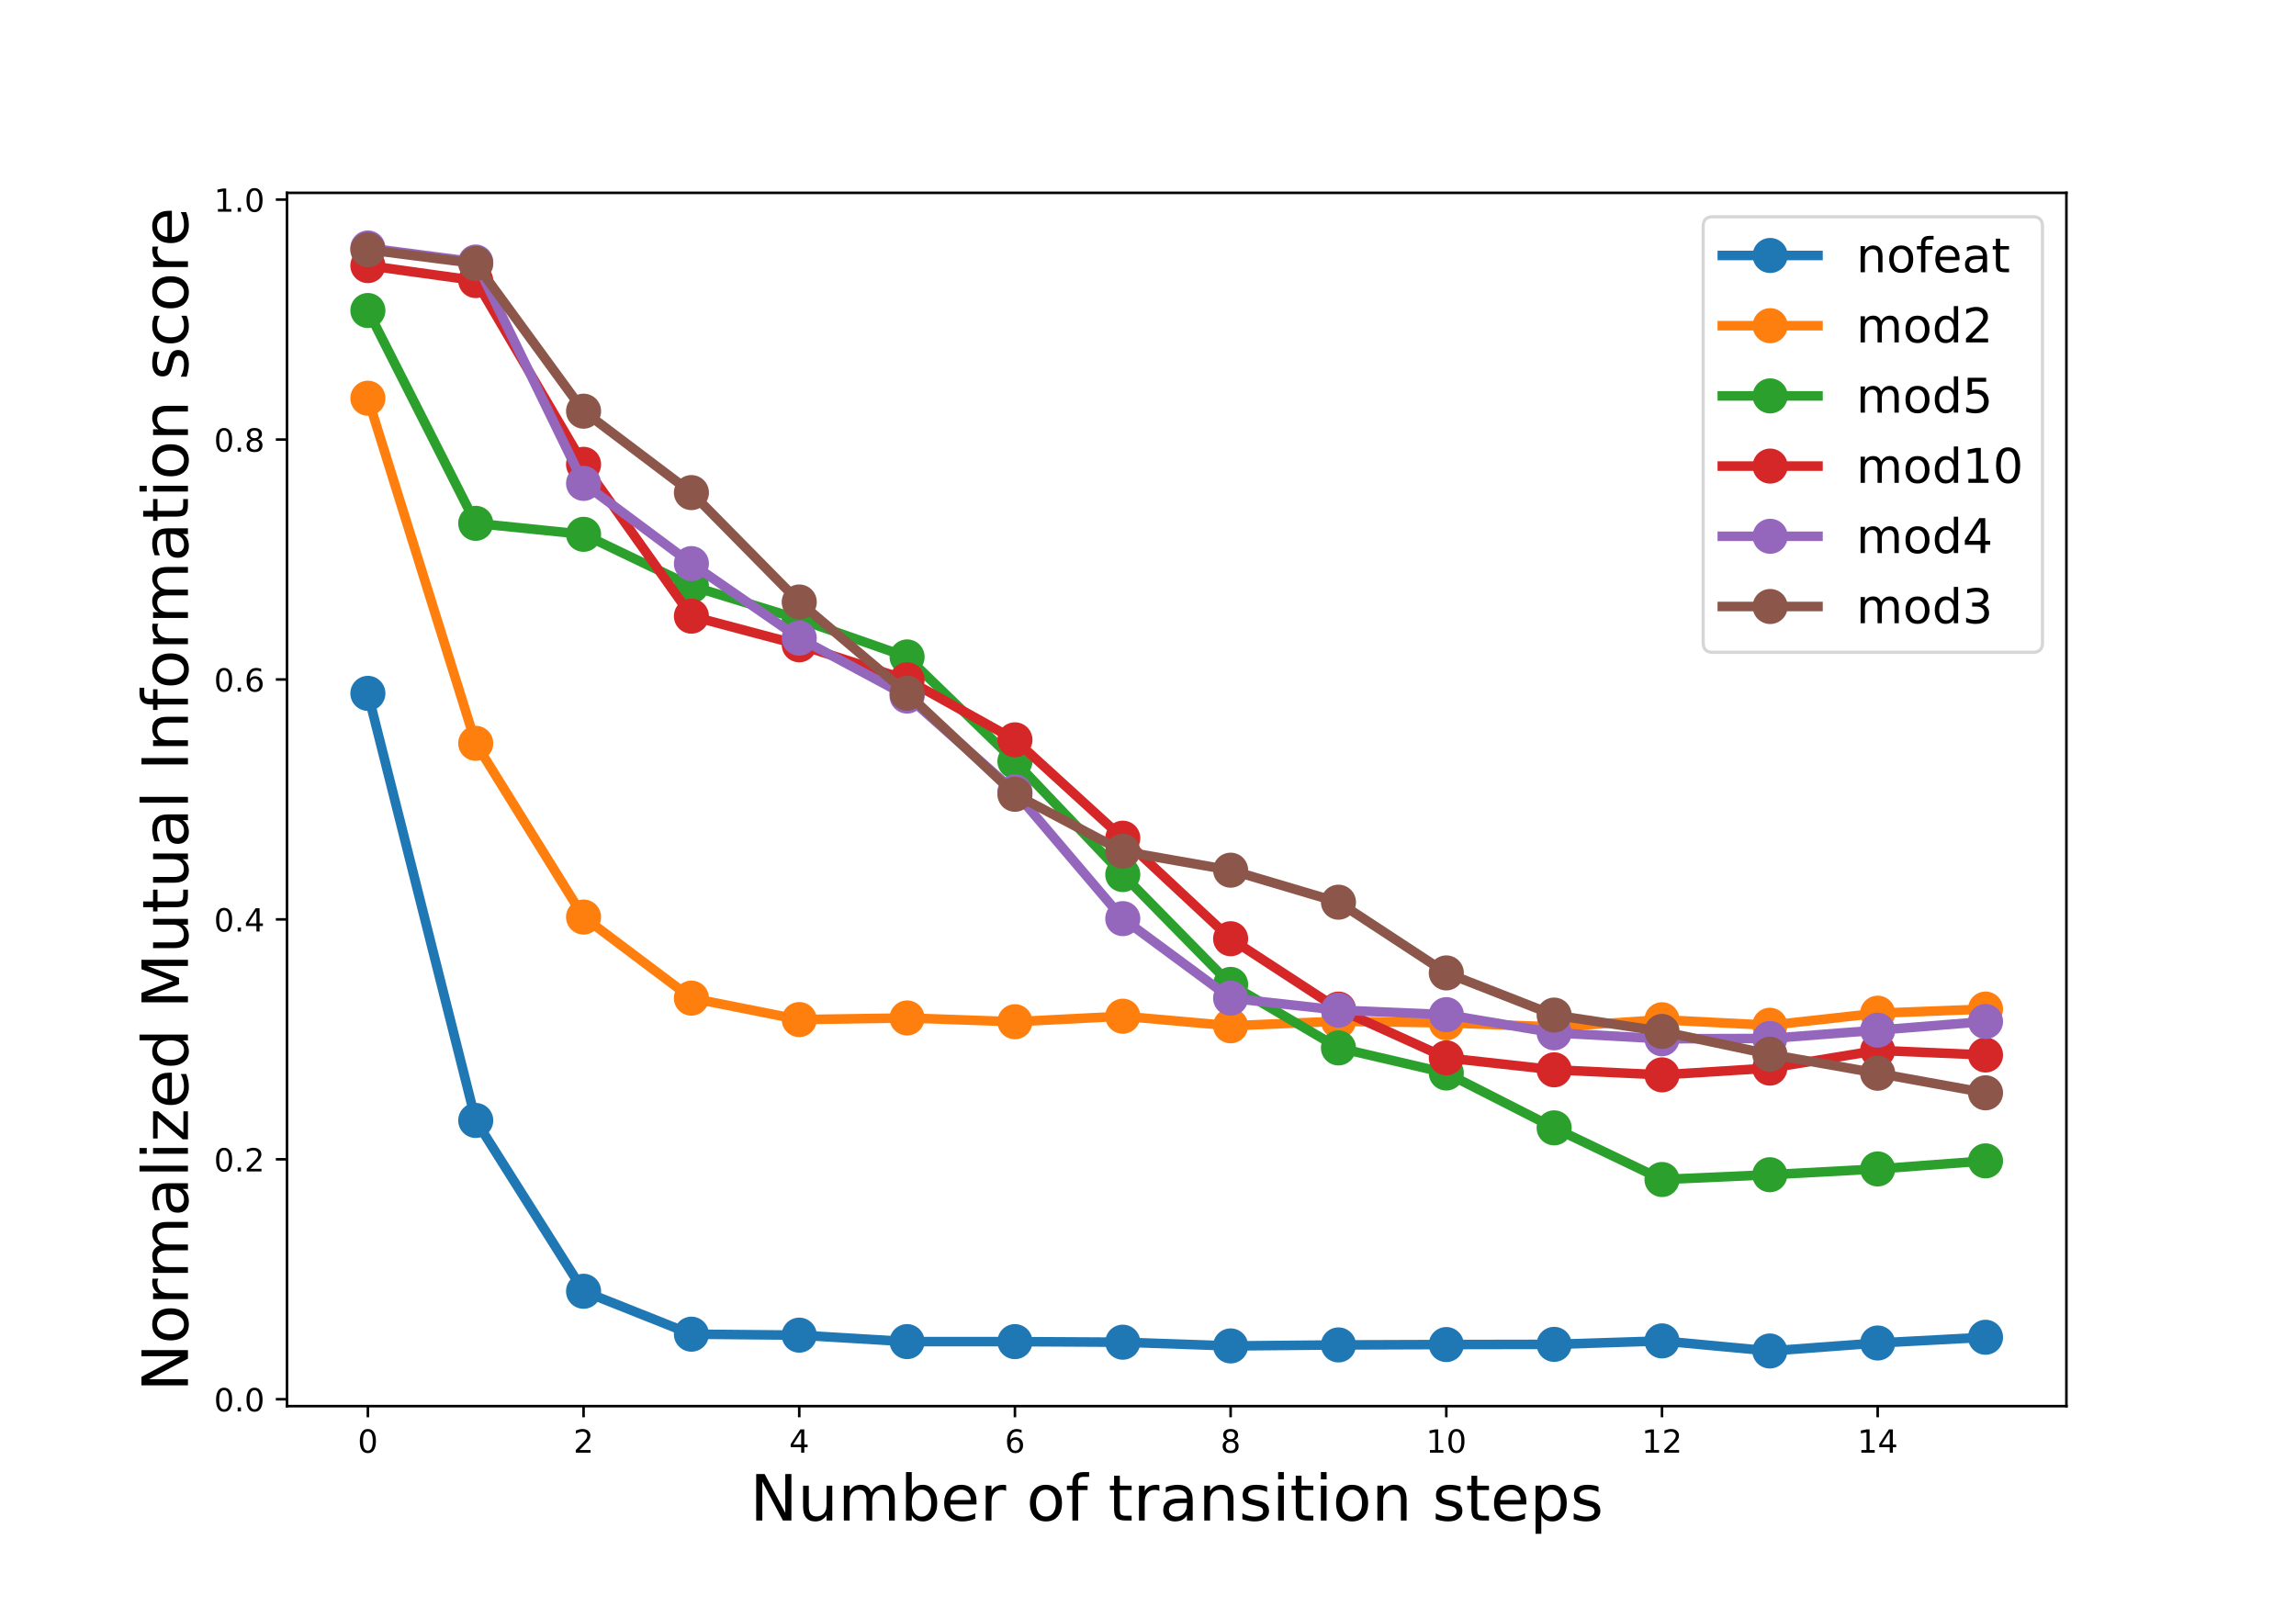 <?xml version="1.0" encoding="utf-8" standalone="no"?>
<!DOCTYPE svg PUBLIC "-//W3C//DTD SVG 1.1//EN"
  "http://www.w3.org/Graphics/SVG/1.1/DTD/svg11.dtd">
<!-- Created with matplotlib (http://matplotlib.org/) -->
<svg height="504pt" version="1.1" viewBox="0 0 720 504" width="720pt" xmlns="http://www.w3.org/2000/svg" xmlns:xlink="http://www.w3.org/1999/xlink">
 <defs>
  <style type="text/css">
*{stroke-linecap:butt;stroke-linejoin:round;}
  </style>
 </defs>
 <g id="figure_1">
  <g id="patch_1">
   <path d="M 0 504 
L 720 504 
L 720 0 
L 0 0 
z
" style="fill:#ffffff;"/>
  </g>
  <g id="axes_1">
   <g id="patch_2">
    <path d="M 90 441 
L 648 441 
L 648 60.48 
L 90 60.48 
z
" style="fill:#ffffff;"/>
   </g>
   <g id="matplotlib.axis_1">
    <g id="xtick_1">
     <g id="line2d_1">
      <defs>
       <path d="M 0 0 
L 0 3.5 
" id="m85b17b6872" style="stroke:#000000;stroke-width:0.8;"/>
      </defs>
      <g>
       <use style="stroke:#000000;stroke-width:0.8;" x="115.364" xlink:href="#m85b17b6872" y="441"/>
      </g>
     </g>
     <g id="text_1">
      <!-- 0 -->
      <defs>
       <path d="M 31.781 66.406 
Q 24.172 66.406 20.328 58.906 
Q 16.5 51.422 16.5 36.375 
Q 16.5 21.391 20.328 13.891 
Q 24.172 6.391 31.781 6.391 
Q 39.453 6.391 43.281 13.891 
Q 47.125 21.391 47.125 36.375 
Q 47.125 51.422 43.281 58.906 
Q 39.453 66.406 31.781 66.406 
z
M 31.781 74.219 
Q 44.047 74.219 50.516 64.516 
Q 56.984 54.828 56.984 36.375 
Q 56.984 17.969 50.516 8.266 
Q 44.047 -1.422 31.781 -1.422 
Q 19.531 -1.422 13.062 8.266 
Q 6.594 17.969 6.594 36.375 
Q 6.594 54.828 13.062 64.516 
Q 19.531 74.219 31.781 74.219 
z
" id="DejaVuSans-30"/>
      </defs>
      <g transform="translate(112.182 455.598)scale(0.1 -0.1)">
       <use xlink:href="#DejaVuSans-30"/>
      </g>
     </g>
    </g>
    <g id="xtick_2">
     <g id="line2d_2">
      <g>
       <use style="stroke:#000000;stroke-width:0.8;" x="183" xlink:href="#m85b17b6872" y="441"/>
      </g>
     </g>
     <g id="text_2">
      <!-- 2 -->
      <defs>
       <path d="M 19.188 8.297 
L 53.609 8.297 
L 53.609 0 
L 7.328 0 
L 7.328 8.297 
Q 12.938 14.109 22.625 23.891 
Q 32.328 33.688 34.812 36.531 
Q 39.547 41.844 41.422 45.531 
Q 43.312 49.219 43.312 52.781 
Q 43.312 58.594 39.234 62.25 
Q 35.156 65.922 28.609 65.922 
Q 23.969 65.922 18.812 64.312 
Q 13.672 62.703 7.812 59.422 
L 7.812 69.391 
Q 13.766 71.781 18.938 73 
Q 24.125 74.219 28.422 74.219 
Q 39.75 74.219 46.484 68.547 
Q 53.219 62.891 53.219 53.422 
Q 53.219 48.922 51.531 44.891 
Q 49.859 40.875 45.406 35.406 
Q 44.188 33.984 37.641 27.219 
Q 31.109 20.453 19.188 8.297 
z
" id="DejaVuSans-32"/>
      </defs>
      <g transform="translate(179.819 455.598)scale(0.1 -0.1)">
       <use xlink:href="#DejaVuSans-32"/>
      </g>
     </g>
    </g>
    <g id="xtick_3">
     <g id="line2d_3">
      <g>
       <use style="stroke:#000000;stroke-width:0.8;" x="250.636" xlink:href="#m85b17b6872" y="441"/>
      </g>
     </g>
     <g id="text_3">
      <!-- 4 -->
      <defs>
       <path d="M 37.797 64.312 
L 12.891 25.391 
L 37.797 25.391 
z
M 35.203 72.906 
L 47.609 72.906 
L 47.609 25.391 
L 58.016 25.391 
L 58.016 17.188 
L 47.609 17.188 
L 47.609 0 
L 37.797 0 
L 37.797 17.188 
L 4.891 17.188 
L 4.891 26.703 
z
" id="DejaVuSans-34"/>
      </defs>
      <g transform="translate(247.455 455.598)scale(0.1 -0.1)">
       <use xlink:href="#DejaVuSans-34"/>
      </g>
     </g>
    </g>
    <g id="xtick_4">
     <g id="line2d_4">
      <g>
       <use style="stroke:#000000;stroke-width:0.8;" x="318.273" xlink:href="#m85b17b6872" y="441"/>
      </g>
     </g>
     <g id="text_4">
      <!-- 6 -->
      <defs>
       <path d="M 33.016 40.375 
Q 26.375 40.375 22.484 35.828 
Q 18.609 31.297 18.609 23.391 
Q 18.609 15.531 22.484 10.953 
Q 26.375 6.391 33.016 6.391 
Q 39.656 6.391 43.531 10.953 
Q 47.406 15.531 47.406 23.391 
Q 47.406 31.297 43.531 35.828 
Q 39.656 40.375 33.016 40.375 
z
M 52.594 71.297 
L 52.594 62.312 
Q 48.875 64.062 45.094 64.984 
Q 41.312 65.922 37.594 65.922 
Q 27.828 65.922 22.672 59.328 
Q 17.531 52.734 16.797 39.406 
Q 19.672 43.656 24.016 45.922 
Q 28.375 48.188 33.594 48.188 
Q 44.578 48.188 50.953 41.516 
Q 57.328 34.859 57.328 23.391 
Q 57.328 12.156 50.688 5.359 
Q 44.047 -1.422 33.016 -1.422 
Q 20.359 -1.422 13.672 8.266 
Q 6.984 17.969 6.984 36.375 
Q 6.984 53.656 15.188 63.938 
Q 23.391 74.219 37.203 74.219 
Q 40.922 74.219 44.703 73.484 
Q 48.484 72.75 52.594 71.297 
z
" id="DejaVuSans-36"/>
      </defs>
      <g transform="translate(315.091 455.598)scale(0.1 -0.1)">
       <use xlink:href="#DejaVuSans-36"/>
      </g>
     </g>
    </g>
    <g id="xtick_5">
     <g id="line2d_5">
      <g>
       <use style="stroke:#000000;stroke-width:0.8;" x="385.909" xlink:href="#m85b17b6872" y="441"/>
      </g>
     </g>
     <g id="text_5">
      <!-- 8 -->
      <defs>
       <path d="M 31.781 34.625 
Q 24.75 34.625 20.719 30.859 
Q 16.703 27.094 16.703 20.516 
Q 16.703 13.922 20.719 10.156 
Q 24.75 6.391 31.781 6.391 
Q 38.812 6.391 42.859 10.172 
Q 46.922 13.969 46.922 20.516 
Q 46.922 27.094 42.891 30.859 
Q 38.875 34.625 31.781 34.625 
z
M 21.922 38.812 
Q 15.578 40.375 12.031 44.719 
Q 8.5 49.078 8.5 55.328 
Q 8.5 64.062 14.719 69.141 
Q 20.953 74.219 31.781 74.219 
Q 42.672 74.219 48.875 69.141 
Q 55.078 64.062 55.078 55.328 
Q 55.078 49.078 51.531 44.719 
Q 48 40.375 41.703 38.812 
Q 48.828 37.156 52.797 32.312 
Q 56.781 27.484 56.781 20.516 
Q 56.781 9.906 50.312 4.234 
Q 43.844 -1.422 31.781 -1.422 
Q 19.734 -1.422 13.25 4.234 
Q 6.781 9.906 6.781 20.516 
Q 6.781 27.484 10.781 32.312 
Q 14.797 37.156 21.922 38.812 
z
M 18.312 54.391 
Q 18.312 48.734 21.844 45.562 
Q 25.391 42.391 31.781 42.391 
Q 38.141 42.391 41.719 45.562 
Q 45.312 48.734 45.312 54.391 
Q 45.312 60.062 41.719 63.234 
Q 38.141 66.406 31.781 66.406 
Q 25.391 66.406 21.844 63.234 
Q 18.312 60.062 18.312 54.391 
z
" id="DejaVuSans-38"/>
      </defs>
      <g transform="translate(382.728 455.598)scale(0.1 -0.1)">
       <use xlink:href="#DejaVuSans-38"/>
      </g>
     </g>
    </g>
    <g id="xtick_6">
     <g id="line2d_6">
      <g>
       <use style="stroke:#000000;stroke-width:0.8;" x="453.545" xlink:href="#m85b17b6872" y="441"/>
      </g>
     </g>
     <g id="text_6">
      <!-- 10 -->
      <defs>
       <path d="M 12.406 8.297 
L 28.516 8.297 
L 28.516 63.922 
L 10.984 60.406 
L 10.984 69.391 
L 28.422 72.906 
L 38.281 72.906 
L 38.281 8.297 
L 54.391 8.297 
L 54.391 0 
L 12.406 0 
z
" id="DejaVuSans-31"/>
      </defs>
      <g transform="translate(447.183 455.598)scale(0.1 -0.1)">
       <use xlink:href="#DejaVuSans-31"/>
       <use x="63.623" xlink:href="#DejaVuSans-30"/>
      </g>
     </g>
    </g>
    <g id="xtick_7">
     <g id="line2d_7">
      <g>
       <use style="stroke:#000000;stroke-width:0.8;" x="521.182" xlink:href="#m85b17b6872" y="441"/>
      </g>
     </g>
     <g id="text_7">
      <!-- 12 -->
      <g transform="translate(514.819 455.598)scale(0.1 -0.1)">
       <use xlink:href="#DejaVuSans-31"/>
       <use x="63.623" xlink:href="#DejaVuSans-32"/>
      </g>
     </g>
    </g>
    <g id="xtick_8">
     <g id="line2d_8">
      <g>
       <use style="stroke:#000000;stroke-width:0.8;" x="588.818" xlink:href="#m85b17b6872" y="441"/>
      </g>
     </g>
     <g id="text_8">
      <!-- 14 -->
      <g transform="translate(582.456 455.598)scale(0.1 -0.1)">
       <use xlink:href="#DejaVuSans-31"/>
       <use x="63.623" xlink:href="#DejaVuSans-34"/>
      </g>
     </g>
    </g>
    <g id="text_9">
     <!-- Number of transition steps -->
     <defs>
      <path d="M 9.812 72.906 
L 23.094 72.906 
L 55.422 11.922 
L 55.422 72.906 
L 64.984 72.906 
L 64.984 0 
L 51.703 0 
L 19.391 60.984 
L 19.391 0 
L 9.812 0 
z
" id="DejaVuSans-4e"/>
      <path d="M 8.5 21.578 
L 8.5 54.688 
L 17.484 54.688 
L 17.484 21.922 
Q 17.484 14.156 20.5 10.266 
Q 23.531 6.391 29.594 6.391 
Q 36.859 6.391 41.078 11.031 
Q 45.312 15.672 45.312 23.688 
L 45.312 54.688 
L 54.297 54.688 
L 54.297 0 
L 45.312 0 
L 45.312 8.406 
Q 42.047 3.422 37.719 1 
Q 33.406 -1.422 27.688 -1.422 
Q 18.266 -1.422 13.375 4.438 
Q 8.5 10.297 8.5 21.578 
z
M 31.109 56 
z
" id="DejaVuSans-75"/>
      <path d="M 52 44.188 
Q 55.375 50.25 60.062 53.125 
Q 64.75 56 71.094 56 
Q 79.641 56 84.281 50.016 
Q 88.922 44.047 88.922 33.016 
L 88.922 0 
L 79.891 0 
L 79.891 32.719 
Q 79.891 40.578 77.094 44.375 
Q 74.312 48.188 68.609 48.188 
Q 61.625 48.188 57.562 43.547 
Q 53.516 38.922 53.516 30.906 
L 53.516 0 
L 44.484 0 
L 44.484 32.719 
Q 44.484 40.625 41.703 44.406 
Q 38.922 48.188 33.109 48.188 
Q 26.219 48.188 22.156 43.531 
Q 18.109 38.875 18.109 30.906 
L 18.109 0 
L 9.078 0 
L 9.078 54.688 
L 18.109 54.688 
L 18.109 46.188 
Q 21.188 51.219 25.484 53.609 
Q 29.781 56 35.688 56 
Q 41.656 56 45.828 52.969 
Q 50 49.953 52 44.188 
z
" id="DejaVuSans-6d"/>
      <path d="M 48.688 27.297 
Q 48.688 37.203 44.609 42.844 
Q 40.531 48.484 33.406 48.484 
Q 26.266 48.484 22.188 42.844 
Q 18.109 37.203 18.109 27.297 
Q 18.109 17.391 22.188 11.75 
Q 26.266 6.109 33.406 6.109 
Q 40.531 6.109 44.609 11.75 
Q 48.688 17.391 48.688 27.297 
z
M 18.109 46.391 
Q 20.953 51.266 25.266 53.625 
Q 29.594 56 35.594 56 
Q 45.562 56 51.781 48.094 
Q 58.016 40.188 58.016 27.297 
Q 58.016 14.406 51.781 6.484 
Q 45.562 -1.422 35.594 -1.422 
Q 29.594 -1.422 25.266 0.953 
Q 20.953 3.328 18.109 8.203 
L 18.109 0 
L 9.078 0 
L 9.078 75.984 
L 18.109 75.984 
z
" id="DejaVuSans-62"/>
      <path d="M 56.203 29.594 
L 56.203 25.203 
L 14.891 25.203 
Q 15.484 15.922 20.484 11.062 
Q 25.484 6.203 34.422 6.203 
Q 39.594 6.203 44.453 7.469 
Q 49.312 8.734 54.109 11.281 
L 54.109 2.781 
Q 49.266 0.734 44.188 -0.344 
Q 39.109 -1.422 33.891 -1.422 
Q 20.797 -1.422 13.156 6.188 
Q 5.516 13.812 5.516 26.812 
Q 5.516 40.234 12.766 48.109 
Q 20.016 56 32.328 56 
Q 43.359 56 49.781 48.891 
Q 56.203 41.797 56.203 29.594 
z
M 47.219 32.234 
Q 47.125 39.594 43.094 43.984 
Q 39.062 48.391 32.422 48.391 
Q 24.906 48.391 20.391 44.141 
Q 15.875 39.891 15.188 32.172 
z
" id="DejaVuSans-65"/>
      <path d="M 41.109 46.297 
Q 39.594 47.172 37.812 47.578 
Q 36.031 48 33.891 48 
Q 26.266 48 22.188 43.047 
Q 18.109 38.094 18.109 28.812 
L 18.109 0 
L 9.078 0 
L 9.078 54.688 
L 18.109 54.688 
L 18.109 46.188 
Q 20.953 51.172 25.484 53.578 
Q 30.031 56 36.531 56 
Q 37.453 56 38.578 55.875 
Q 39.703 55.766 41.062 55.516 
z
" id="DejaVuSans-72"/>
      <path id="DejaVuSans-20"/>
      <path d="M 30.609 48.391 
Q 23.391 48.391 19.188 42.75 
Q 14.984 37.109 14.984 27.297 
Q 14.984 17.484 19.156 11.844 
Q 23.344 6.203 30.609 6.203 
Q 37.797 6.203 41.984 11.859 
Q 46.188 17.531 46.188 27.297 
Q 46.188 37.016 41.984 42.703 
Q 37.797 48.391 30.609 48.391 
z
M 30.609 56 
Q 42.328 56 49.016 48.375 
Q 55.719 40.766 55.719 27.297 
Q 55.719 13.875 49.016 6.219 
Q 42.328 -1.422 30.609 -1.422 
Q 18.844 -1.422 12.172 6.219 
Q 5.516 13.875 5.516 27.297 
Q 5.516 40.766 12.172 48.375 
Q 18.844 56 30.609 56 
z
" id="DejaVuSans-6f"/>
      <path d="M 37.109 75.984 
L 37.109 68.5 
L 28.516 68.5 
Q 23.688 68.5 21.797 66.547 
Q 19.922 64.594 19.922 59.516 
L 19.922 54.688 
L 34.719 54.688 
L 34.719 47.703 
L 19.922 47.703 
L 19.922 0 
L 10.891 0 
L 10.891 47.703 
L 2.297 47.703 
L 2.297 54.688 
L 10.891 54.688 
L 10.891 58.5 
Q 10.891 67.625 15.141 71.797 
Q 19.391 75.984 28.609 75.984 
z
" id="DejaVuSans-66"/>
      <path d="M 18.312 70.219 
L 18.312 54.688 
L 36.812 54.688 
L 36.812 47.703 
L 18.312 47.703 
L 18.312 18.016 
Q 18.312 11.328 20.141 9.422 
Q 21.969 7.516 27.594 7.516 
L 36.812 7.516 
L 36.812 0 
L 27.594 0 
Q 17.188 0 13.234 3.875 
Q 9.281 7.766 9.281 18.016 
L 9.281 47.703 
L 2.688 47.703 
L 2.688 54.688 
L 9.281 54.688 
L 9.281 70.219 
z
" id="DejaVuSans-74"/>
      <path d="M 34.281 27.484 
Q 23.391 27.484 19.188 25 
Q 14.984 22.516 14.984 16.5 
Q 14.984 11.719 18.141 8.906 
Q 21.297 6.109 26.703 6.109 
Q 34.188 6.109 38.703 11.406 
Q 43.219 16.703 43.219 25.484 
L 43.219 27.484 
z
M 52.203 31.203 
L 52.203 0 
L 43.219 0 
L 43.219 8.297 
Q 40.141 3.328 35.547 0.953 
Q 30.953 -1.422 24.312 -1.422 
Q 15.922 -1.422 10.953 3.297 
Q 6 8.016 6 15.922 
Q 6 25.141 12.172 29.828 
Q 18.359 34.516 30.609 34.516 
L 43.219 34.516 
L 43.219 35.406 
Q 43.219 41.609 39.141 45 
Q 35.062 48.391 27.688 48.391 
Q 23 48.391 18.547 47.266 
Q 14.109 46.141 10.016 43.891 
L 10.016 52.203 
Q 14.938 54.109 19.578 55.047 
Q 24.219 56 28.609 56 
Q 40.484 56 46.344 49.844 
Q 52.203 43.703 52.203 31.203 
z
" id="DejaVuSans-61"/>
      <path d="M 54.891 33.016 
L 54.891 0 
L 45.906 0 
L 45.906 32.719 
Q 45.906 40.484 42.875 44.328 
Q 39.844 48.188 33.797 48.188 
Q 26.516 48.188 22.312 43.547 
Q 18.109 38.922 18.109 30.906 
L 18.109 0 
L 9.078 0 
L 9.078 54.688 
L 18.109 54.688 
L 18.109 46.188 
Q 21.344 51.125 25.703 53.562 
Q 30.078 56 35.797 56 
Q 45.219 56 50.047 50.172 
Q 54.891 44.344 54.891 33.016 
z
" id="DejaVuSans-6e"/>
      <path d="M 44.281 53.078 
L 44.281 44.578 
Q 40.484 46.531 36.375 47.5 
Q 32.281 48.484 27.875 48.484 
Q 21.188 48.484 17.844 46.438 
Q 14.5 44.391 14.5 40.281 
Q 14.5 37.156 16.891 35.375 
Q 19.281 33.594 26.516 31.984 
L 29.594 31.297 
Q 39.156 29.25 43.188 25.516 
Q 47.219 21.781 47.219 15.094 
Q 47.219 7.469 41.188 3.016 
Q 35.156 -1.422 24.609 -1.422 
Q 20.219 -1.422 15.453 -0.562 
Q 10.688 0.297 5.422 2 
L 5.422 11.281 
Q 10.406 8.688 15.234 7.391 
Q 20.062 6.109 24.812 6.109 
Q 31.156 6.109 34.562 8.281 
Q 37.984 10.453 37.984 14.406 
Q 37.984 18.062 35.516 20.016 
Q 33.062 21.969 24.703 23.781 
L 21.578 24.516 
Q 13.234 26.266 9.516 29.906 
Q 5.812 33.547 5.812 39.891 
Q 5.812 47.609 11.281 51.797 
Q 16.75 56 26.812 56 
Q 31.781 56 36.172 55.266 
Q 40.578 54.547 44.281 53.078 
z
" id="DejaVuSans-73"/>
      <path d="M 9.422 54.688 
L 18.406 54.688 
L 18.406 0 
L 9.422 0 
z
M 9.422 75.984 
L 18.406 75.984 
L 18.406 64.594 
L 9.422 64.594 
z
" id="DejaVuSans-69"/>
      <path d="M 18.109 8.203 
L 18.109 -20.797 
L 9.078 -20.797 
L 9.078 54.688 
L 18.109 54.688 
L 18.109 46.391 
Q 20.953 51.266 25.266 53.625 
Q 29.594 56 35.594 56 
Q 45.562 56 51.781 48.094 
Q 58.016 40.188 58.016 27.297 
Q 58.016 14.406 51.781 6.484 
Q 45.562 -1.422 35.594 -1.422 
Q 29.594 -1.422 25.266 0.953 
Q 20.953 3.328 18.109 8.203 
z
M 48.688 27.297 
Q 48.688 37.203 44.609 42.844 
Q 40.531 48.484 33.406 48.484 
Q 26.266 48.484 22.188 42.844 
Q 18.109 37.203 18.109 27.297 
Q 18.109 17.391 22.188 11.75 
Q 26.266 6.109 33.406 6.109 
Q 40.531 6.109 44.609 11.75 
Q 48.688 17.391 48.688 27.297 
z
" id="DejaVuSans-70"/>
     </defs>
     <g transform="translate(235.175 476.875)scale(0.2 -0.2)">
      <use xlink:href="#DejaVuSans-4e"/>
      <use x="74.805" xlink:href="#DejaVuSans-75"/>
      <use x="138.184" xlink:href="#DejaVuSans-6d"/>
      <use x="235.596" xlink:href="#DejaVuSans-62"/>
      <use x="299.072" xlink:href="#DejaVuSans-65"/>
      <use x="360.596" xlink:href="#DejaVuSans-72"/>
      <use x="401.709" xlink:href="#DejaVuSans-20"/>
      <use x="433.496" xlink:href="#DejaVuSans-6f"/>
      <use x="494.678" xlink:href="#DejaVuSans-66"/>
      <use x="529.883" xlink:href="#DejaVuSans-20"/>
      <use x="561.67" xlink:href="#DejaVuSans-74"/>
      <use x="600.879" xlink:href="#DejaVuSans-72"/>
      <use x="641.992" xlink:href="#DejaVuSans-61"/>
      <use x="703.271" xlink:href="#DejaVuSans-6e"/>
      <use x="766.65" xlink:href="#DejaVuSans-73"/>
      <use x="818.75" xlink:href="#DejaVuSans-69"/>
      <use x="846.533" xlink:href="#DejaVuSans-74"/>
      <use x="885.742" xlink:href="#DejaVuSans-69"/>
      <use x="913.525" xlink:href="#DejaVuSans-6f"/>
      <use x="974.707" xlink:href="#DejaVuSans-6e"/>
      <use x="1038.086" xlink:href="#DejaVuSans-20"/>
      <use x="1069.873" xlink:href="#DejaVuSans-73"/>
      <use x="1121.973" xlink:href="#DejaVuSans-74"/>
      <use x="1161.182" xlink:href="#DejaVuSans-65"/>
      <use x="1222.705" xlink:href="#DejaVuSans-70"/>
      <use x="1286.182" xlink:href="#DejaVuSans-73"/>
     </g>
    </g>
   </g>
   <g id="matplotlib.axis_2">
    <g id="ytick_1">
     <g id="line2d_9">
      <defs>
       <path d="M 0 0 
L -3.5 0 
" id="me9b117f298" style="stroke:#000000;stroke-width:0.8;"/>
      </defs>
      <g>
       <use style="stroke:#000000;stroke-width:0.8;" x="90" xlink:href="#me9b117f298" y="438.84"/>
      </g>
     </g>
     <g id="text_10">
      <!-- 0.0 -->
      <defs>
       <path d="M 10.688 12.406 
L 21 12.406 
L 21 0 
L 10.688 0 
z
" id="DejaVuSans-2e"/>
      </defs>
      <g transform="translate(67.097 442.639)scale(0.1 -0.1)">
       <use xlink:href="#DejaVuSans-30"/>
       <use x="63.623" xlink:href="#DejaVuSans-2e"/>
       <use x="95.41" xlink:href="#DejaVuSans-30"/>
      </g>
     </g>
    </g>
    <g id="ytick_2">
     <g id="line2d_10">
      <g>
       <use style="stroke:#000000;stroke-width:0.8;" x="90" xlink:href="#me9b117f298" y="363.592"/>
      </g>
     </g>
     <g id="text_11">
      <!-- 0.2 -->
      <g transform="translate(67.097 367.392)scale(0.1 -0.1)">
       <use xlink:href="#DejaVuSans-30"/>
       <use x="63.623" xlink:href="#DejaVuSans-2e"/>
       <use x="95.41" xlink:href="#DejaVuSans-32"/>
      </g>
     </g>
    </g>
    <g id="ytick_3">
     <g id="line2d_11">
      <g>
       <use style="stroke:#000000;stroke-width:0.8;" x="90" xlink:href="#me9b117f298" y="288.345"/>
      </g>
     </g>
     <g id="text_12">
      <!-- 0.4 -->
      <g transform="translate(67.097 292.144)scale(0.1 -0.1)">
       <use xlink:href="#DejaVuSans-30"/>
       <use x="63.623" xlink:href="#DejaVuSans-2e"/>
       <use x="95.41" xlink:href="#DejaVuSans-34"/>
      </g>
     </g>
    </g>
    <g id="ytick_4">
     <g id="line2d_12">
      <g>
       <use style="stroke:#000000;stroke-width:0.8;" x="90" xlink:href="#me9b117f298" y="213.098"/>
      </g>
     </g>
     <g id="text_13">
      <!-- 0.6 -->
      <g transform="translate(67.097 216.897)scale(0.1 -0.1)">
       <use xlink:href="#DejaVuSans-30"/>
       <use x="63.623" xlink:href="#DejaVuSans-2e"/>
       <use x="95.41" xlink:href="#DejaVuSans-36"/>
      </g>
     </g>
    </g>
    <g id="ytick_5">
     <g id="line2d_13">
      <g>
       <use style="stroke:#000000;stroke-width:0.8;" x="90" xlink:href="#me9b117f298" y="137.85"/>
      </g>
     </g>
     <g id="text_14">
      <!-- 0.8 -->
      <g transform="translate(67.097 141.649)scale(0.1 -0.1)">
       <use xlink:href="#DejaVuSans-30"/>
       <use x="63.623" xlink:href="#DejaVuSans-2e"/>
       <use x="95.41" xlink:href="#DejaVuSans-38"/>
      </g>
     </g>
    </g>
    <g id="ytick_6">
     <g id="line2d_14">
      <g>
       <use style="stroke:#000000;stroke-width:0.8;" x="90" xlink:href="#me9b117f298" y="62.603"/>
      </g>
     </g>
     <g id="text_15">
      <!-- 1.0 -->
      <g transform="translate(67.097 66.402)scale(0.1 -0.1)">
       <use xlink:href="#DejaVuSans-31"/>
       <use x="63.623" xlink:href="#DejaVuSans-2e"/>
       <use x="95.41" xlink:href="#DejaVuSans-30"/>
      </g>
     </g>
    </g>
    <g id="text_16">
     <!-- Normalized Mutual Information score -->
     <defs>
      <path d="M 9.422 75.984 
L 18.406 75.984 
L 18.406 0 
L 9.422 0 
z
" id="DejaVuSans-6c"/>
      <path d="M 5.516 54.688 
L 48.188 54.688 
L 48.188 46.484 
L 14.406 7.172 
L 48.188 7.172 
L 48.188 0 
L 4.297 0 
L 4.297 8.203 
L 38.094 47.516 
L 5.516 47.516 
z
" id="DejaVuSans-7a"/>
      <path d="M 45.406 46.391 
L 45.406 75.984 
L 54.391 75.984 
L 54.391 0 
L 45.406 0 
L 45.406 8.203 
Q 42.578 3.328 38.25 0.953 
Q 33.938 -1.422 27.875 -1.422 
Q 17.969 -1.422 11.734 6.484 
Q 5.516 14.406 5.516 27.297 
Q 5.516 40.188 11.734 48.094 
Q 17.969 56 27.875 56 
Q 33.938 56 38.25 53.625 
Q 42.578 51.266 45.406 46.391 
z
M 14.797 27.297 
Q 14.797 17.391 18.875 11.75 
Q 22.953 6.109 30.078 6.109 
Q 37.203 6.109 41.297 11.75 
Q 45.406 17.391 45.406 27.297 
Q 45.406 37.203 41.297 42.844 
Q 37.203 48.484 30.078 48.484 
Q 22.953 48.484 18.875 42.844 
Q 14.797 37.203 14.797 27.297 
z
" id="DejaVuSans-64"/>
      <path d="M 9.812 72.906 
L 24.516 72.906 
L 43.109 23.297 
L 61.812 72.906 
L 76.516 72.906 
L 76.516 0 
L 66.891 0 
L 66.891 64.016 
L 48.094 14.016 
L 38.188 14.016 
L 19.391 64.016 
L 19.391 0 
L 9.812 0 
z
" id="DejaVuSans-4d"/>
      <path d="M 9.812 72.906 
L 19.672 72.906 
L 19.672 0 
L 9.812 0 
z
" id="DejaVuSans-49"/>
      <path d="M 48.781 52.594 
L 48.781 44.188 
Q 44.969 46.297 41.141 47.344 
Q 37.312 48.391 33.406 48.391 
Q 24.656 48.391 19.812 42.844 
Q 14.984 37.312 14.984 27.297 
Q 14.984 17.281 19.812 11.734 
Q 24.656 6.203 33.406 6.203 
Q 37.312 6.203 41.141 7.25 
Q 44.969 8.297 48.781 10.406 
L 48.781 2.094 
Q 45.016 0.344 40.984 -0.531 
Q 36.969 -1.422 32.422 -1.422 
Q 20.062 -1.422 12.781 6.344 
Q 5.516 14.109 5.516 27.297 
Q 5.516 40.672 12.859 48.328 
Q 20.219 56 33.016 56 
Q 37.156 56 41.109 55.141 
Q 45.062 54.297 48.781 52.594 
z
" id="DejaVuSans-63"/>
     </defs>
     <g transform="translate(58.938 436.435)rotate(-90)scale(0.2 -0.2)">
      <use xlink:href="#DejaVuSans-4e"/>
      <use x="74.805" xlink:href="#DejaVuSans-6f"/>
      <use x="135.986" xlink:href="#DejaVuSans-72"/>
      <use x="177.084" xlink:href="#DejaVuSans-6d"/>
      <use x="274.496" xlink:href="#DejaVuSans-61"/>
      <use x="335.775" xlink:href="#DejaVuSans-6c"/>
      <use x="363.559" xlink:href="#DejaVuSans-69"/>
      <use x="391.342" xlink:href="#DejaVuSans-7a"/>
      <use x="443.832" xlink:href="#DejaVuSans-65"/>
      <use x="505.355" xlink:href="#DejaVuSans-64"/>
      <use x="568.832" xlink:href="#DejaVuSans-20"/>
      <use x="600.619" xlink:href="#DejaVuSans-4d"/>
      <use x="686.898" xlink:href="#DejaVuSans-75"/>
      <use x="750.277" xlink:href="#DejaVuSans-74"/>
      <use x="789.486" xlink:href="#DejaVuSans-75"/>
      <use x="852.865" xlink:href="#DejaVuSans-61"/>
      <use x="914.145" xlink:href="#DejaVuSans-6c"/>
      <use x="941.928" xlink:href="#DejaVuSans-20"/>
      <use x="973.715" xlink:href="#DejaVuSans-49"/>
      <use x="1003.207" xlink:href="#DejaVuSans-6e"/>
      <use x="1066.586" xlink:href="#DejaVuSans-66"/>
      <use x="1101.791" xlink:href="#DejaVuSans-6f"/>
      <use x="1162.973" xlink:href="#DejaVuSans-72"/>
      <use x="1204.07" xlink:href="#DejaVuSans-6d"/>
      <use x="1301.482" xlink:href="#DejaVuSans-61"/>
      <use x="1362.762" xlink:href="#DejaVuSans-74"/>
      <use x="1401.971" xlink:href="#DejaVuSans-69"/>
      <use x="1429.754" xlink:href="#DejaVuSans-6f"/>
      <use x="1490.936" xlink:href="#DejaVuSans-6e"/>
      <use x="1554.314" xlink:href="#DejaVuSans-20"/>
      <use x="1586.102" xlink:href="#DejaVuSans-73"/>
      <use x="1638.201" xlink:href="#DejaVuSans-63"/>
      <use x="1693.182" xlink:href="#DejaVuSans-6f"/>
      <use x="1754.363" xlink:href="#DejaVuSans-72"/>
      <use x="1795.445" xlink:href="#DejaVuSans-65"/>
     </g>
    </g>
   </g>
   <g id="line2d_15">
    <path clip-path="url(#p10e81c9483)" d="M 115.364 217.463 
L 149.182 351.407 
L 183 404.978 
L 216.818 418.436 
L 250.636 418.74 
L 284.455 420.766 
L 318.273 420.773 
L 352.091 420.951 
L 385.909 422.118 
L 419.727 421.807 
L 453.545 421.689 
L 487.364 421.63 
L 521.182 420.544 
L 555 423.704 
L 588.818 421.206 
L 622.636 419.404 
" style="fill:none;stroke:#1f77b4;stroke-linecap:square;stroke-width:3;"/>
    <defs>
     <path d="M 0 5 
C 1.326 5 2.598 4.473 3.536 3.536 
C 4.473 2.598 5 1.326 5 0 
C 5 -1.326 4.473 -2.598 3.536 -3.536 
C 2.598 -4.473 1.326 -5 0 -5 
C -1.326 -5 -2.598 -4.473 -3.536 -3.536 
C -4.473 -2.598 -5 -1.326 -5 0 
C -5 1.326 -4.473 2.598 -3.536 3.536 
C -2.598 4.473 -1.326 5 0 5 
z
" id="m1de23c10de" style="stroke:#1f77b4;"/>
    </defs>
    <g clip-path="url(#p10e81c9483)">
     <use style="fill:#1f77b4;stroke:#1f77b4;" x="115.364" xlink:href="#m1de23c10de" y="217.463"/>
     <use style="fill:#1f77b4;stroke:#1f77b4;" x="149.182" xlink:href="#m1de23c10de" y="351.407"/>
     <use style="fill:#1f77b4;stroke:#1f77b4;" x="183" xlink:href="#m1de23c10de" y="404.978"/>
     <use style="fill:#1f77b4;stroke:#1f77b4;" x="216.818" xlink:href="#m1de23c10de" y="418.436"/>
     <use style="fill:#1f77b4;stroke:#1f77b4;" x="250.636" xlink:href="#m1de23c10de" y="418.74"/>
     <use style="fill:#1f77b4;stroke:#1f77b4;" x="284.455" xlink:href="#m1de23c10de" y="420.766"/>
     <use style="fill:#1f77b4;stroke:#1f77b4;" x="318.273" xlink:href="#m1de23c10de" y="420.773"/>
     <use style="fill:#1f77b4;stroke:#1f77b4;" x="352.091" xlink:href="#m1de23c10de" y="420.951"/>
     <use style="fill:#1f77b4;stroke:#1f77b4;" x="385.909" xlink:href="#m1de23c10de" y="422.118"/>
     <use style="fill:#1f77b4;stroke:#1f77b4;" x="419.727" xlink:href="#m1de23c10de" y="421.807"/>
     <use style="fill:#1f77b4;stroke:#1f77b4;" x="453.545" xlink:href="#m1de23c10de" y="421.689"/>
     <use style="fill:#1f77b4;stroke:#1f77b4;" x="487.364" xlink:href="#m1de23c10de" y="421.63"/>
     <use style="fill:#1f77b4;stroke:#1f77b4;" x="521.182" xlink:href="#m1de23c10de" y="420.544"/>
     <use style="fill:#1f77b4;stroke:#1f77b4;" x="555" xlink:href="#m1de23c10de" y="423.704"/>
     <use style="fill:#1f77b4;stroke:#1f77b4;" x="588.818" xlink:href="#m1de23c10de" y="421.206"/>
     <use style="fill:#1f77b4;stroke:#1f77b4;" x="622.636" xlink:href="#m1de23c10de" y="419.404"/>
    </g>
   </g>
   <g id="line2d_16">
    <path clip-path="url(#p10e81c9483)" d="M 115.364 124.895 
L 149.182 233.126 
L 183 287.616 
L 216.818 313.042 
L 250.636 319.766 
L 284.455 319.262 
L 318.273 320.445 
L 352.091 318.71 
L 385.909 321.717 
L 419.727 320.295 
L 453.545 320.799 
L 487.364 322.064 
L 521.182 319.828 
L 555 321.554 
L 588.818 317.765 
L 622.636 316.471 
" style="fill:none;stroke:#ff7f0e;stroke-linecap:square;stroke-width:3;"/>
    <defs>
     <path d="M 0 5 
C 1.326 5 2.598 4.473 3.536 3.536 
C 4.473 2.598 5 1.326 5 0 
C 5 -1.326 4.473 -2.598 3.536 -3.536 
C 2.598 -4.473 1.326 -5 0 -5 
C -1.326 -5 -2.598 -4.473 -3.536 -3.536 
C -4.473 -2.598 -5 -1.326 -5 0 
C -5 1.326 -4.473 2.598 -3.536 3.536 
C -2.598 4.473 -1.326 5 0 5 
z
" id="m794fad599f" style="stroke:#ff7f0e;"/>
    </defs>
    <g clip-path="url(#p10e81c9483)">
     <use style="fill:#ff7f0e;stroke:#ff7f0e;" x="115.364" xlink:href="#m794fad599f" y="124.895"/>
     <use style="fill:#ff7f0e;stroke:#ff7f0e;" x="149.182" xlink:href="#m794fad599f" y="233.126"/>
     <use style="fill:#ff7f0e;stroke:#ff7f0e;" x="183" xlink:href="#m794fad599f" y="287.616"/>
     <use style="fill:#ff7f0e;stroke:#ff7f0e;" x="216.818" xlink:href="#m794fad599f" y="313.042"/>
     <use style="fill:#ff7f0e;stroke:#ff7f0e;" x="250.636" xlink:href="#m794fad599f" y="319.766"/>
     <use style="fill:#ff7f0e;stroke:#ff7f0e;" x="284.455" xlink:href="#m794fad599f" y="319.262"/>
     <use style="fill:#ff7f0e;stroke:#ff7f0e;" x="318.273" xlink:href="#m794fad599f" y="320.445"/>
     <use style="fill:#ff7f0e;stroke:#ff7f0e;" x="352.091" xlink:href="#m794fad599f" y="318.71"/>
     <use style="fill:#ff7f0e;stroke:#ff7f0e;" x="385.909" xlink:href="#m794fad599f" y="321.717"/>
     <use style="fill:#ff7f0e;stroke:#ff7f0e;" x="419.727" xlink:href="#m794fad599f" y="320.295"/>
     <use style="fill:#ff7f0e;stroke:#ff7f0e;" x="453.545" xlink:href="#m794fad599f" y="320.799"/>
     <use style="fill:#ff7f0e;stroke:#ff7f0e;" x="487.364" xlink:href="#m794fad599f" y="322.064"/>
     <use style="fill:#ff7f0e;stroke:#ff7f0e;" x="521.182" xlink:href="#m794fad599f" y="319.828"/>
     <use style="fill:#ff7f0e;stroke:#ff7f0e;" x="555" xlink:href="#m794fad599f" y="321.554"/>
     <use style="fill:#ff7f0e;stroke:#ff7f0e;" x="588.818" xlink:href="#m794fad599f" y="317.765"/>
     <use style="fill:#ff7f0e;stroke:#ff7f0e;" x="622.636" xlink:href="#m794fad599f" y="316.471"/>
    </g>
   </g>
   <g id="line2d_17">
    <path clip-path="url(#p10e81c9483)" d="M 115.364 97.385 
L 149.182 164.132 
L 183 167.578 
L 216.818 183.778 
L 250.636 194.194 
L 284.455 206.028 
L 318.273 238.781 
L 352.091 274.291 
L 385.909 308.734 
L 419.727 328.656 
L 453.545 336.527 
L 487.364 353.724 
L 521.182 369.928 
L 555 368.424 
L 588.818 366.614 
L 622.636 364.08 
" style="fill:none;stroke:#2ca02c;stroke-linecap:square;stroke-width:3;"/>
    <defs>
     <path d="M 0 5 
C 1.326 5 2.598 4.473 3.536 3.536 
C 4.473 2.598 5 1.326 5 0 
C 5 -1.326 4.473 -2.598 3.536 -3.536 
C 2.598 -4.473 1.326 -5 0 -5 
C -1.326 -5 -2.598 -4.473 -3.536 -3.536 
C -4.473 -2.598 -5 -1.326 -5 0 
C -5 1.326 -4.473 2.598 -3.536 3.536 
C -2.598 4.473 -1.326 5 0 5 
z
" id="m022c64c963" style="stroke:#2ca02c;"/>
    </defs>
    <g clip-path="url(#p10e81c9483)">
     <use style="fill:#2ca02c;stroke:#2ca02c;" x="115.364" xlink:href="#m022c64c963" y="97.385"/>
     <use style="fill:#2ca02c;stroke:#2ca02c;" x="149.182" xlink:href="#m022c64c963" y="164.132"/>
     <use style="fill:#2ca02c;stroke:#2ca02c;" x="183" xlink:href="#m022c64c963" y="167.578"/>
     <use style="fill:#2ca02c;stroke:#2ca02c;" x="216.818" xlink:href="#m022c64c963" y="183.778"/>
     <use style="fill:#2ca02c;stroke:#2ca02c;" x="250.636" xlink:href="#m022c64c963" y="194.194"/>
     <use style="fill:#2ca02c;stroke:#2ca02c;" x="284.455" xlink:href="#m022c64c963" y="206.028"/>
     <use style="fill:#2ca02c;stroke:#2ca02c;" x="318.273" xlink:href="#m022c64c963" y="238.781"/>
     <use style="fill:#2ca02c;stroke:#2ca02c;" x="352.091" xlink:href="#m022c64c963" y="274.291"/>
     <use style="fill:#2ca02c;stroke:#2ca02c;" x="385.909" xlink:href="#m022c64c963" y="308.734"/>
     <use style="fill:#2ca02c;stroke:#2ca02c;" x="419.727" xlink:href="#m022c64c963" y="328.656"/>
     <use style="fill:#2ca02c;stroke:#2ca02c;" x="453.545" xlink:href="#m022c64c963" y="336.527"/>
     <use style="fill:#2ca02c;stroke:#2ca02c;" x="487.364" xlink:href="#m022c64c963" y="353.724"/>
     <use style="fill:#2ca02c;stroke:#2ca02c;" x="521.182" xlink:href="#m022c64c963" y="369.928"/>
     <use style="fill:#2ca02c;stroke:#2ca02c;" x="555" xlink:href="#m022c64c963" y="368.424"/>
     <use style="fill:#2ca02c;stroke:#2ca02c;" x="588.818" xlink:href="#m022c64c963" y="366.614"/>
     <use style="fill:#2ca02c;stroke:#2ca02c;" x="622.636" xlink:href="#m022c64c963" y="364.08"/>
    </g>
   </g>
   <g id="line2d_18">
    <path clip-path="url(#p10e81c9483)" d="M 115.364 83.302 
L 149.182 87.998 
L 183 145.628 
L 216.818 193.241 
L 250.636 202.224 
L 284.455 213.197 
L 318.273 232.031 
L 352.091 262.876 
L 385.909 294.413 
L 419.727 316.479 
L 453.545 331.775 
L 487.364 335.526 
L 521.182 337.107 
L 555 334.987 
L 588.818 329.432 
L 622.636 330.871 
" style="fill:none;stroke:#d62728;stroke-linecap:square;stroke-width:3;"/>
    <defs>
     <path d="M 0 5 
C 1.326 5 2.598 4.473 3.536 3.536 
C 4.473 2.598 5 1.326 5 0 
C 5 -1.326 4.473 -2.598 3.536 -3.536 
C 2.598 -4.473 1.326 -5 0 -5 
C -1.326 -5 -2.598 -4.473 -3.536 -3.536 
C -4.473 -2.598 -5 -1.326 -5 0 
C -5 1.326 -4.473 2.598 -3.536 3.536 
C -2.598 4.473 -1.326 5 0 5 
z
" id="m2215178a6c" style="stroke:#d62728;"/>
    </defs>
    <g clip-path="url(#p10e81c9483)">
     <use style="fill:#d62728;stroke:#d62728;" x="115.364" xlink:href="#m2215178a6c" y="83.302"/>
     <use style="fill:#d62728;stroke:#d62728;" x="149.182" xlink:href="#m2215178a6c" y="87.998"/>
     <use style="fill:#d62728;stroke:#d62728;" x="183" xlink:href="#m2215178a6c" y="145.628"/>
     <use style="fill:#d62728;stroke:#d62728;" x="216.818" xlink:href="#m2215178a6c" y="193.241"/>
     <use style="fill:#d62728;stroke:#d62728;" x="250.636" xlink:href="#m2215178a6c" y="202.224"/>
     <use style="fill:#d62728;stroke:#d62728;" x="284.455" xlink:href="#m2215178a6c" y="213.197"/>
     <use style="fill:#d62728;stroke:#d62728;" x="318.273" xlink:href="#m2215178a6c" y="232.031"/>
     <use style="fill:#d62728;stroke:#d62728;" x="352.091" xlink:href="#m2215178a6c" y="262.876"/>
     <use style="fill:#d62728;stroke:#d62728;" x="385.909" xlink:href="#m2215178a6c" y="294.413"/>
     <use style="fill:#d62728;stroke:#d62728;" x="419.727" xlink:href="#m2215178a6c" y="316.479"/>
     <use style="fill:#d62728;stroke:#d62728;" x="453.545" xlink:href="#m2215178a6c" y="331.775"/>
     <use style="fill:#d62728;stroke:#d62728;" x="487.364" xlink:href="#m2215178a6c" y="335.526"/>
     <use style="fill:#d62728;stroke:#d62728;" x="521.182" xlink:href="#m2215178a6c" y="337.107"/>
     <use style="fill:#d62728;stroke:#d62728;" x="555" xlink:href="#m2215178a6c" y="334.987"/>
     <use style="fill:#d62728;stroke:#d62728;" x="588.818" xlink:href="#m2215178a6c" y="329.432"/>
     <use style="fill:#d62728;stroke:#d62728;" x="622.636" xlink:href="#m2215178a6c" y="330.871"/>
    </g>
   </g>
   <g id="line2d_19">
    <path clip-path="url(#p10e81c9483)" d="M 115.364 77.776 
L 149.182 82.183 
L 183 151.605 
L 216.818 176.763 
L 250.636 200.141 
L 284.455 218.309 
L 318.273 248.334 
L 352.091 288.11 
L 385.909 313.058 
L 419.727 316.812 
L 453.545 318.223 
L 487.364 323.92 
L 521.182 325.794 
L 555 325.687 
L 588.818 323.085 
L 622.636 320.375 
" style="fill:none;stroke:#9467bd;stroke-linecap:square;stroke-width:3;"/>
    <defs>
     <path d="M 0 5 
C 1.326 5 2.598 4.473 3.536 3.536 
C 4.473 2.598 5 1.326 5 0 
C 5 -1.326 4.473 -2.598 3.536 -3.536 
C 2.598 -4.473 1.326 -5 0 -5 
C -1.326 -5 -2.598 -4.473 -3.536 -3.536 
C -4.473 -2.598 -5 -1.326 -5 0 
C -5 1.326 -4.473 2.598 -3.536 3.536 
C -2.598 4.473 -1.326 5 0 5 
z
" id="me983a608c5" style="stroke:#9467bd;"/>
    </defs>
    <g clip-path="url(#p10e81c9483)">
     <use style="fill:#9467bd;stroke:#9467bd;" x="115.364" xlink:href="#me983a608c5" y="77.776"/>
     <use style="fill:#9467bd;stroke:#9467bd;" x="149.182" xlink:href="#me983a608c5" y="82.183"/>
     <use style="fill:#9467bd;stroke:#9467bd;" x="183" xlink:href="#me983a608c5" y="151.605"/>
     <use style="fill:#9467bd;stroke:#9467bd;" x="216.818" xlink:href="#me983a608c5" y="176.763"/>
     <use style="fill:#9467bd;stroke:#9467bd;" x="250.636" xlink:href="#me983a608c5" y="200.141"/>
     <use style="fill:#9467bd;stroke:#9467bd;" x="284.455" xlink:href="#me983a608c5" y="218.309"/>
     <use style="fill:#9467bd;stroke:#9467bd;" x="318.273" xlink:href="#me983a608c5" y="248.334"/>
     <use style="fill:#9467bd;stroke:#9467bd;" x="352.091" xlink:href="#me983a608c5" y="288.11"/>
     <use style="fill:#9467bd;stroke:#9467bd;" x="385.909" xlink:href="#me983a608c5" y="313.058"/>
     <use style="fill:#9467bd;stroke:#9467bd;" x="419.727" xlink:href="#me983a608c5" y="316.812"/>
     <use style="fill:#9467bd;stroke:#9467bd;" x="453.545" xlink:href="#me983a608c5" y="318.223"/>
     <use style="fill:#9467bd;stroke:#9467bd;" x="487.364" xlink:href="#me983a608c5" y="323.92"/>
     <use style="fill:#9467bd;stroke:#9467bd;" x="521.182" xlink:href="#me983a608c5" y="325.794"/>
     <use style="fill:#9467bd;stroke:#9467bd;" x="555" xlink:href="#me983a608c5" y="325.687"/>
     <use style="fill:#9467bd;stroke:#9467bd;" x="588.818" xlink:href="#me983a608c5" y="323.085"/>
     <use style="fill:#9467bd;stroke:#9467bd;" x="622.636" xlink:href="#me983a608c5" y="320.375"/>
    </g>
   </g>
   <g id="line2d_20">
    <path clip-path="url(#p10e81c9483)" d="M 115.364 78.323 
L 149.182 82.64 
L 183 128.959 
L 216.818 154.495 
L 250.636 188.8 
L 284.455 217.421 
L 318.273 249.107 
L 352.091 266.977 
L 385.909 272.915 
L 419.727 282.951 
L 453.545 305.135 
L 487.364 318.36 
L 521.182 323.488 
L 555 330.641 
L 588.818 336.6 
L 622.636 342.736 
" style="fill:none;stroke:#8c564b;stroke-linecap:square;stroke-width:3;"/>
    <defs>
     <path d="M 0 5 
C 1.326 5 2.598 4.473 3.536 3.536 
C 4.473 2.598 5 1.326 5 0 
C 5 -1.326 4.473 -2.598 3.536 -3.536 
C 2.598 -4.473 1.326 -5 0 -5 
C -1.326 -5 -2.598 -4.473 -3.536 -3.536 
C -4.473 -2.598 -5 -1.326 -5 0 
C -5 1.326 -4.473 2.598 -3.536 3.536 
C -2.598 4.473 -1.326 5 0 5 
z
" id="m068e86b072" style="stroke:#8c564b;"/>
    </defs>
    <g clip-path="url(#p10e81c9483)">
     <use style="fill:#8c564b;stroke:#8c564b;" x="115.364" xlink:href="#m068e86b072" y="78.323"/>
     <use style="fill:#8c564b;stroke:#8c564b;" x="149.182" xlink:href="#m068e86b072" y="82.64"/>
     <use style="fill:#8c564b;stroke:#8c564b;" x="183" xlink:href="#m068e86b072" y="128.959"/>
     <use style="fill:#8c564b;stroke:#8c564b;" x="216.818" xlink:href="#m068e86b072" y="154.495"/>
     <use style="fill:#8c564b;stroke:#8c564b;" x="250.636" xlink:href="#m068e86b072" y="188.8"/>
     <use style="fill:#8c564b;stroke:#8c564b;" x="284.455" xlink:href="#m068e86b072" y="217.421"/>
     <use style="fill:#8c564b;stroke:#8c564b;" x="318.273" xlink:href="#m068e86b072" y="249.107"/>
     <use style="fill:#8c564b;stroke:#8c564b;" x="352.091" xlink:href="#m068e86b072" y="266.977"/>
     <use style="fill:#8c564b;stroke:#8c564b;" x="385.909" xlink:href="#m068e86b072" y="272.915"/>
     <use style="fill:#8c564b;stroke:#8c564b;" x="419.727" xlink:href="#m068e86b072" y="282.951"/>
     <use style="fill:#8c564b;stroke:#8c564b;" x="453.545" xlink:href="#m068e86b072" y="305.135"/>
     <use style="fill:#8c564b;stroke:#8c564b;" x="487.364" xlink:href="#m068e86b072" y="318.36"/>
     <use style="fill:#8c564b;stroke:#8c564b;" x="521.182" xlink:href="#m068e86b072" y="323.488"/>
     <use style="fill:#8c564b;stroke:#8c564b;" x="555" xlink:href="#m068e86b072" y="330.641"/>
     <use style="fill:#8c564b;stroke:#8c564b;" x="588.818" xlink:href="#m068e86b072" y="336.6"/>
     <use style="fill:#8c564b;stroke:#8c564b;" x="622.636" xlink:href="#m068e86b072" y="342.736"/>
    </g>
   </g>
   <g id="patch_3">
    <path d="M 90 441 
L 90 60.48 
" style="fill:none;stroke:#000000;stroke-linecap:square;stroke-linejoin:miter;stroke-width:0.8;"/>
   </g>
   <g id="patch_4">
    <path d="M 648 441 
L 648 60.48 
" style="fill:none;stroke:#000000;stroke-linecap:square;stroke-linejoin:miter;stroke-width:0.8;"/>
   </g>
   <g id="patch_5">
    <path d="M 90 441 
L 648 441 
" style="fill:none;stroke:#000000;stroke-linecap:square;stroke-linejoin:miter;stroke-width:0.8;"/>
   </g>
   <g id="patch_6">
    <path d="M 90 60.48 
L 648 60.48 
" style="fill:none;stroke:#000000;stroke-linecap:square;stroke-linejoin:miter;stroke-width:0.8;"/>
   </g>
   <g id="legend_1">
    <g id="patch_7">
     <path d="M 537.101 204.583 
L 637.5 204.583 
Q 640.5 204.583 640.5 201.583 
L 640.5 70.98 
Q 640.5 67.98 637.5 67.98 
L 537.101 67.98 
Q 534.101 67.98 534.101 70.98 
L 534.101 201.583 
Q 534.101 204.583 537.101 204.583 
z
" style="fill:#ffffff;opacity:0.8;stroke:#cccccc;stroke-linejoin:miter;"/>
    </g>
    <g id="line2d_21">
     <path d="M 540.101 80.128 
L 570.101 80.128 
" style="fill:none;stroke:#1f77b4;stroke-linecap:square;stroke-width:3;"/>
    </g>
    <g id="line2d_22">
     <g>
      <use style="fill:#1f77b4;stroke:#1f77b4;" x="555.101" xlink:href="#m1de23c10de" y="80.128"/>
     </g>
    </g>
    <g id="text_17">
     <!-- nofeat -->
     <g transform="translate(582.101 85.378)scale(0.15 -0.15)">
      <use xlink:href="#DejaVuSans-6e"/>
      <use x="63.379" xlink:href="#DejaVuSans-6f"/>
      <use x="124.561" xlink:href="#DejaVuSans-66"/>
      <use x="159.766" xlink:href="#DejaVuSans-65"/>
      <use x="221.289" xlink:href="#DejaVuSans-61"/>
      <use x="282.568" xlink:href="#DejaVuSans-74"/>
     </g>
    </g>
    <g id="line2d_23">
     <path d="M 540.101 102.145 
L 570.101 102.145 
" style="fill:none;stroke:#ff7f0e;stroke-linecap:square;stroke-width:3;"/>
    </g>
    <g id="line2d_24">
     <g>
      <use style="fill:#ff7f0e;stroke:#ff7f0e;" x="555.101" xlink:href="#m794fad599f" y="102.145"/>
     </g>
    </g>
    <g id="text_18">
     <!-- mod2 -->
     <g transform="translate(582.101 107.395)scale(0.15 -0.15)">
      <use xlink:href="#DejaVuSans-6d"/>
      <use x="97.412" xlink:href="#DejaVuSans-6f"/>
      <use x="158.594" xlink:href="#DejaVuSans-64"/>
      <use x="222.07" xlink:href="#DejaVuSans-32"/>
     </g>
    </g>
    <g id="line2d_25">
     <path d="M 540.101 124.162 
L 570.101 124.162 
" style="fill:none;stroke:#2ca02c;stroke-linecap:square;stroke-width:3;"/>
    </g>
    <g id="line2d_26">
     <g>
      <use style="fill:#2ca02c;stroke:#2ca02c;" x="555.101" xlink:href="#m022c64c963" y="124.162"/>
     </g>
    </g>
    <g id="text_19">
     <!-- mod5 -->
     <defs>
      <path d="M 10.797 72.906 
L 49.516 72.906 
L 49.516 64.594 
L 19.828 64.594 
L 19.828 46.734 
Q 21.969 47.469 24.109 47.828 
Q 26.266 48.188 28.422 48.188 
Q 40.625 48.188 47.75 41.5 
Q 54.891 34.812 54.891 23.391 
Q 54.891 11.625 47.562 5.094 
Q 40.234 -1.422 26.906 -1.422 
Q 22.312 -1.422 17.547 -0.641 
Q 12.797 0.141 7.719 1.703 
L 7.719 11.625 
Q 12.109 9.234 16.797 8.062 
Q 21.484 6.891 26.703 6.891 
Q 35.156 6.891 40.078 11.328 
Q 45.016 15.766 45.016 23.391 
Q 45.016 31 40.078 35.438 
Q 35.156 39.891 26.703 39.891 
Q 22.75 39.891 18.812 39.016 
Q 14.891 38.141 10.797 36.281 
z
" id="DejaVuSans-35"/>
     </defs>
     <g transform="translate(582.101 129.412)scale(0.15 -0.15)">
      <use xlink:href="#DejaVuSans-6d"/>
      <use x="97.412" xlink:href="#DejaVuSans-6f"/>
      <use x="158.594" xlink:href="#DejaVuSans-64"/>
      <use x="222.07" xlink:href="#DejaVuSans-35"/>
     </g>
    </g>
    <g id="line2d_27">
     <path d="M 540.101 146.179 
L 570.101 146.179 
" style="fill:none;stroke:#d62728;stroke-linecap:square;stroke-width:3;"/>
    </g>
    <g id="line2d_28">
     <g>
      <use style="fill:#d62728;stroke:#d62728;" x="555.101" xlink:href="#m2215178a6c" y="146.179"/>
     </g>
    </g>
    <g id="text_20">
     <!-- mod10 -->
     <g transform="translate(582.101 151.429)scale(0.15 -0.15)">
      <use xlink:href="#DejaVuSans-6d"/>
      <use x="97.412" xlink:href="#DejaVuSans-6f"/>
      <use x="158.594" xlink:href="#DejaVuSans-64"/>
      <use x="222.07" xlink:href="#DejaVuSans-31"/>
      <use x="285.693" xlink:href="#DejaVuSans-30"/>
     </g>
    </g>
    <g id="line2d_29">
     <path d="M 540.101 168.196 
L 570.101 168.196 
" style="fill:none;stroke:#9467bd;stroke-linecap:square;stroke-width:3;"/>
    </g>
    <g id="line2d_30">
     <g>
      <use style="fill:#9467bd;stroke:#9467bd;" x="555.101" xlink:href="#me983a608c5" y="168.196"/>
     </g>
    </g>
    <g id="text_21">
     <!-- mod4 -->
     <g transform="translate(582.101 173.446)scale(0.15 -0.15)">
      <use xlink:href="#DejaVuSans-6d"/>
      <use x="97.412" xlink:href="#DejaVuSans-6f"/>
      <use x="158.594" xlink:href="#DejaVuSans-64"/>
      <use x="222.07" xlink:href="#DejaVuSans-34"/>
     </g>
    </g>
    <g id="line2d_31">
     <path d="M 540.101 190.214 
L 570.101 190.214 
" style="fill:none;stroke:#8c564b;stroke-linecap:square;stroke-width:3;"/>
    </g>
    <g id="line2d_32">
     <g>
      <use style="fill:#8c564b;stroke:#8c564b;" x="555.101" xlink:href="#m068e86b072" y="190.214"/>
     </g>
    </g>
    <g id="text_22">
     <!-- mod3 -->
     <defs>
      <path d="M 40.578 39.312 
Q 47.656 37.797 51.625 33 
Q 55.609 28.219 55.609 21.188 
Q 55.609 10.406 48.188 4.484 
Q 40.766 -1.422 27.094 -1.422 
Q 22.516 -1.422 17.656 -0.516 
Q 12.797 0.391 7.625 2.203 
L 7.625 11.719 
Q 11.719 9.328 16.594 8.109 
Q 21.484 6.891 26.812 6.891 
Q 36.078 6.891 40.938 10.547 
Q 45.797 14.203 45.797 21.188 
Q 45.797 27.641 41.281 31.266 
Q 36.766 34.906 28.719 34.906 
L 20.219 34.906 
L 20.219 43.016 
L 29.109 43.016 
Q 36.375 43.016 40.234 45.922 
Q 44.094 48.828 44.094 54.297 
Q 44.094 59.906 40.109 62.906 
Q 36.141 65.922 28.719 65.922 
Q 24.656 65.922 20.016 65.031 
Q 15.375 64.156 9.812 62.312 
L 9.812 71.094 
Q 15.438 72.656 20.344 73.438 
Q 25.25 74.219 29.594 74.219 
Q 40.828 74.219 47.359 69.109 
Q 53.906 64.016 53.906 55.328 
Q 53.906 49.266 50.438 45.094 
Q 46.969 40.922 40.578 39.312 
z
" id="DejaVuSans-33"/>
     </defs>
     <g transform="translate(582.101 195.464)scale(0.15 -0.15)">
      <use xlink:href="#DejaVuSans-6d"/>
      <use x="97.412" xlink:href="#DejaVuSans-6f"/>
      <use x="158.594" xlink:href="#DejaVuSans-64"/>
      <use x="222.07" xlink:href="#DejaVuSans-33"/>
     </g>
    </g>
   </g>
  </g>
 </g>
 <defs>
  <clipPath id="p10e81c9483">
   <rect height="380.52" width="558" x="90" y="60.48"/>
  </clipPath>
 </defs>
</svg>

